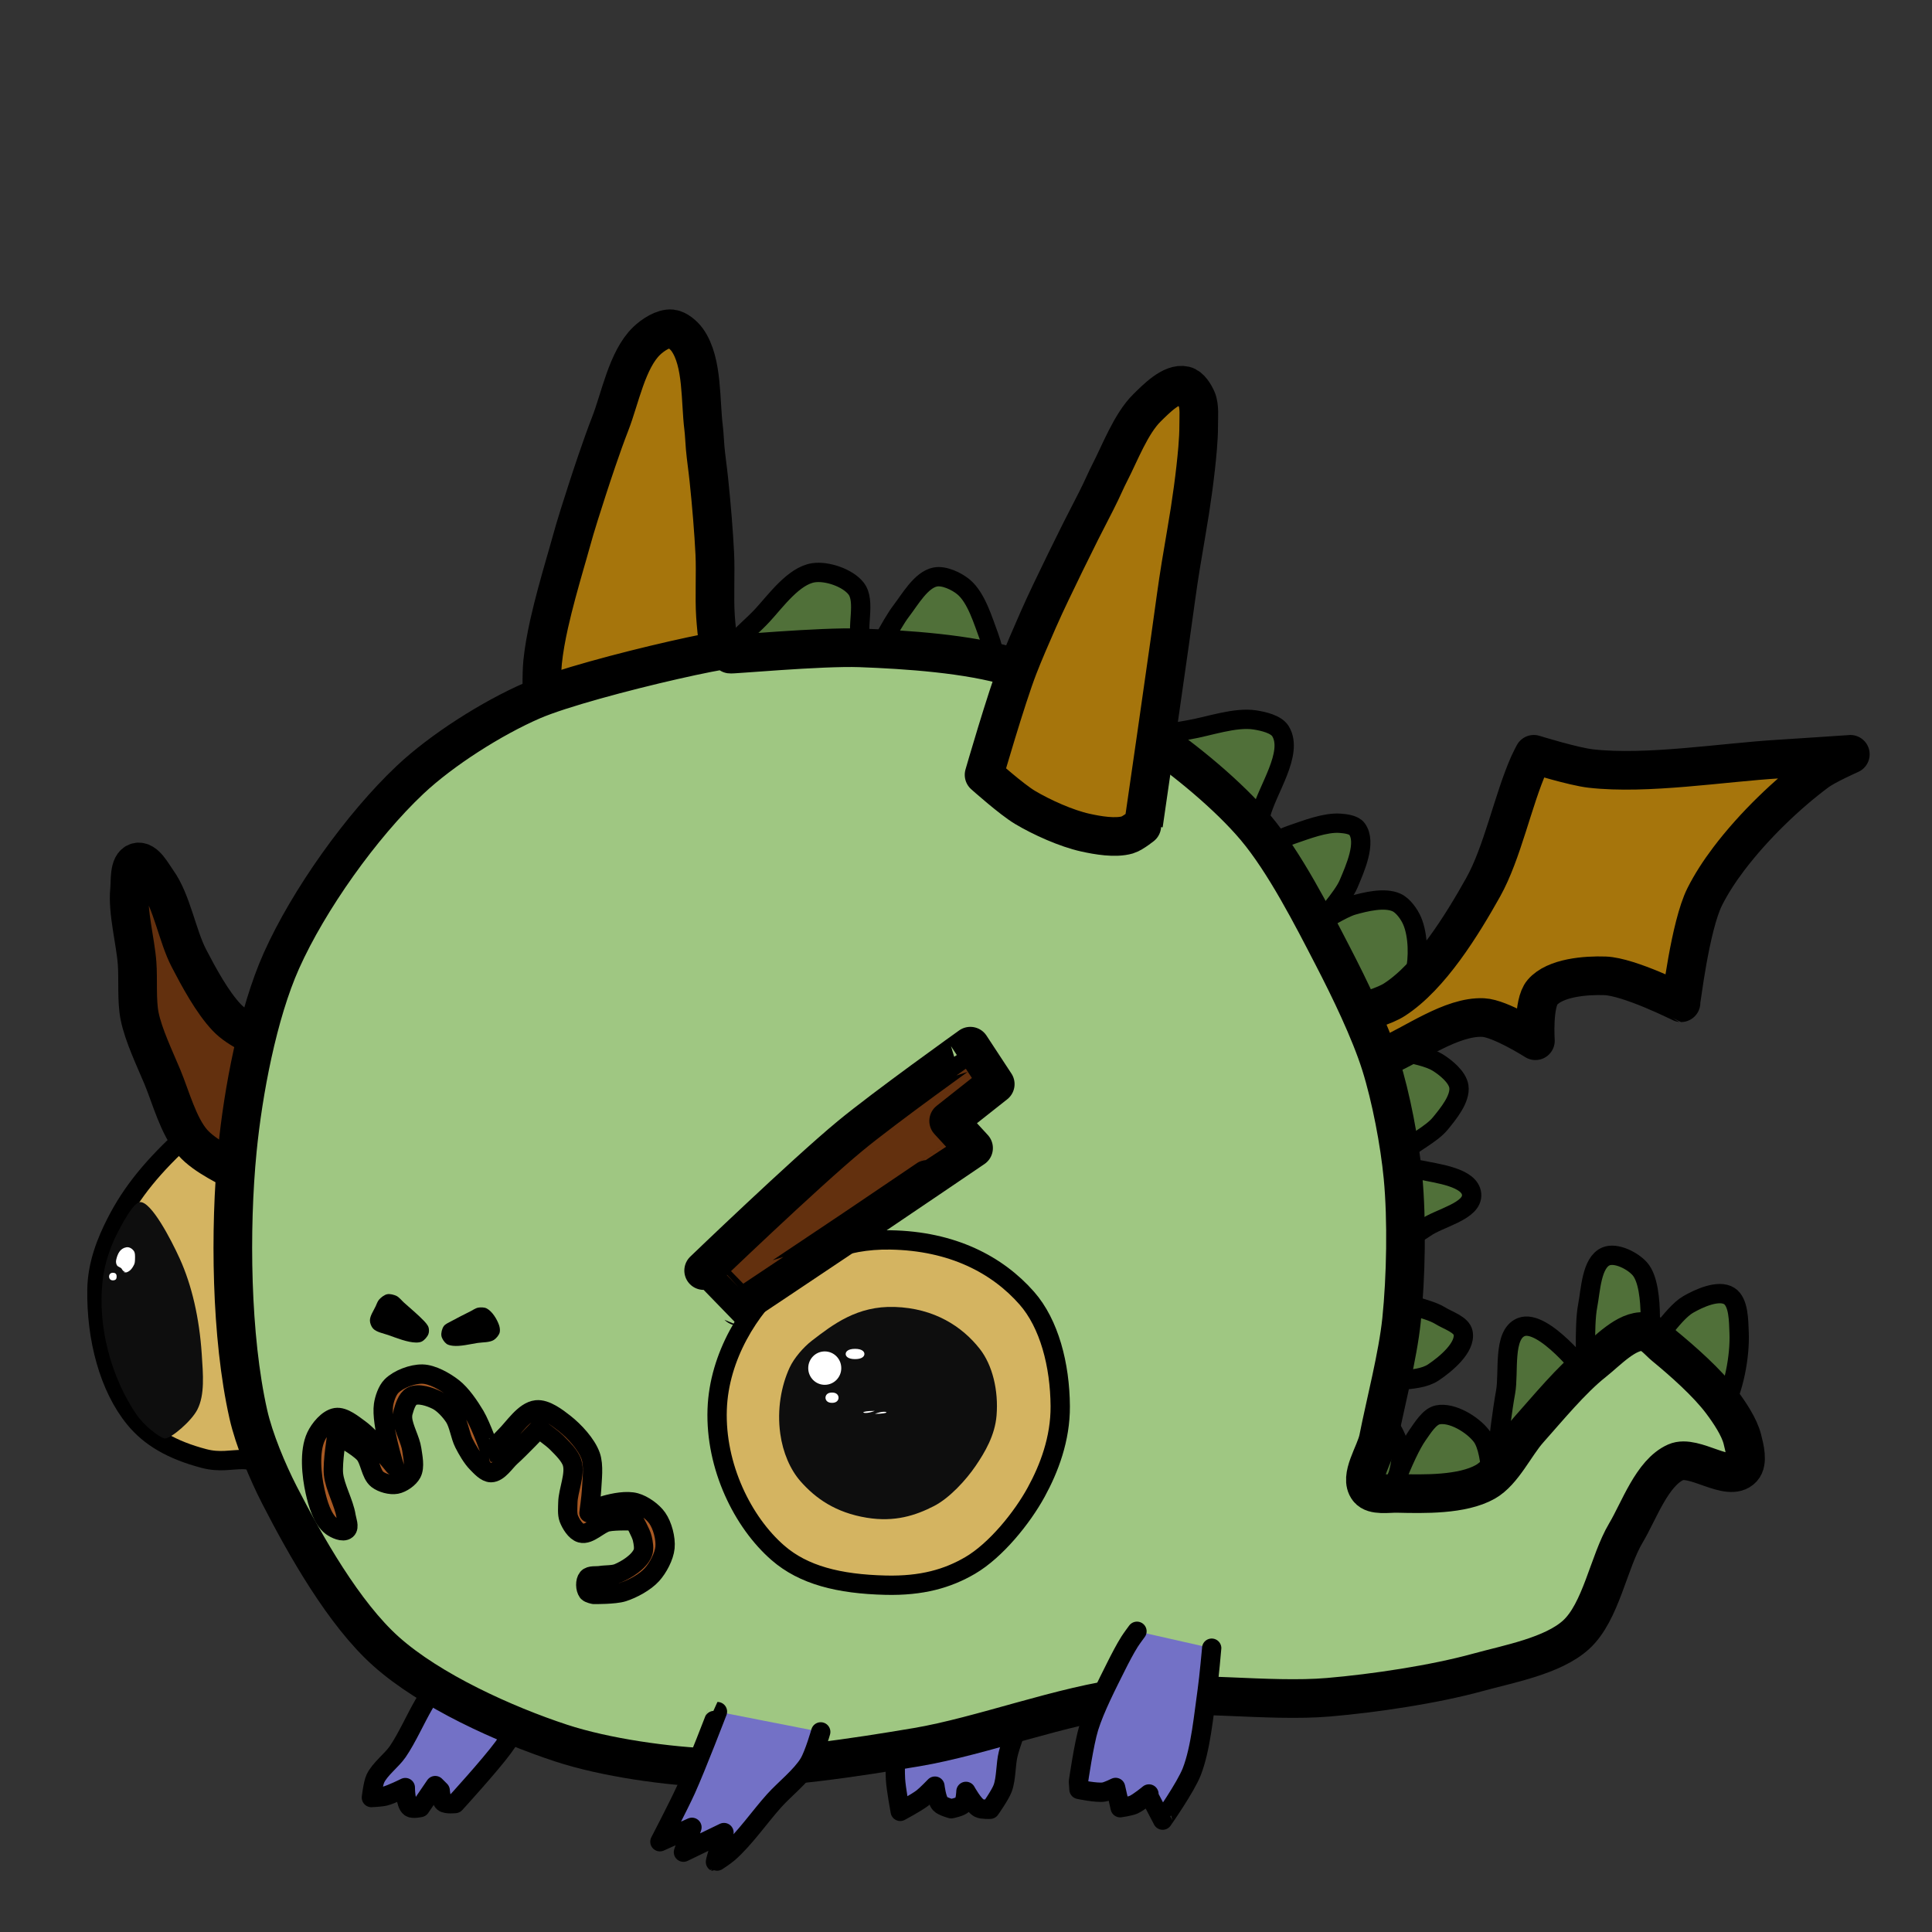 <?xml version="1.0" encoding="utf-8"?>
<!-- Generator: Moho 12.2 build 21774 -->
<!DOCTYPE svg PUBLIC "-//W3C//DTD SVG 1.1//EN" "http://www.w3.org/Graphics/SVG/1.1/DTD/svg11.dtd">
<svg version="1.1" id="Frame_0" xmlns="http://www.w3.org/2000/svg" xmlns:xlink="http://www.w3.org/1999/xlink" width="100px" height="100px">
	<rect width="100%" height="100%" fill="#333333" stroke="none"/>
	<g id="Dragon">
		<path fill="#507039" fill-rule="evenodd" stroke="#000000" stroke-width="1" stroke-linecap="round" stroke-linejoin="round" d="M 36.904 35.580 C 36.527 34.274 38.549 32.845 39.468 31.844 C 40.165 31.085 41.087 29.800 42.106 29.646 C 42.800 29.541 43.865 29.903 44.303 30.452 C 44.841 31.125 44.286 32.505 44.596 33.309 C 44.710 33.605 45.182 34.188 45.182 34.188 C 45.183 34.188 46.108 32.327 46.647 31.624 C 47.102 31.032 47.674 30.011 48.406 29.866 C 48.863 29.775 49.512 30.081 49.871 30.379 C 50.537 30.931 50.885 32.133 51.189 32.943 C 51.476 33.706 51.849 35.580 51.849 35.580 C 51.849 35.580 54.169 34.899 55.145 34.554 C 56.104 34.216 57.418 32.796 58.295 33.309 C 59.213 33.846 58.674 35.764 58.735 36.825 C 58.760 37.264 58.735 38.290 58.735 38.290 C 58.735 38.290 60.681 37.917 61.519 37.778 C 62.549 37.606 63.931 37.099 64.962 37.265 C 65.389 37.333 66.056 37.480 66.280 37.851 C 66.970 38.991 65.577 40.880 65.255 42.173 C 65.107 42.768 64.742 44.151 64.742 44.151 C 64.742 44.151 66.205 43.423 66.866 43.199 C 67.593 42.952 68.592 42.557 69.357 42.612 C 69.634 42.632 70.071 42.682 70.236 42.906 C 70.751 43.604 70.134 44.964 69.797 45.763 C 69.510 46.443 68.332 47.740 68.332 47.740 C 68.332 47.740 69.468 47.017 70.016 46.861 C 70.673 46.675 71.667 46.429 72.287 46.715 C 72.627 46.871 72.946 47.323 73.093 47.667 C 73.413 48.416 73.429 49.586 73.240 50.378 C 72.964 51.529 71.553 52.622 71.189 53.748 C 71.141 53.895 71.115 54.260 71.115 54.260 C 71.116 54.260 73.551 54.459 74.412 54.993 C 74.835 55.256 75.438 55.745 75.511 56.238 C 75.604 56.870 74.962 57.647 74.558 58.143 C 74.084 58.726 73.117 59.155 72.580 59.681 C 72.336 59.922 71.848 60.560 71.848 60.560 C 71.848 60.560 73.038 60.456 73.533 60.560 C 74.389 60.742 76.085 60.935 76.170 61.806 C 76.258 62.698 74.478 63.037 73.753 63.564 C 73.269 63.916 72.441 64.219 72.141 64.736 C 71.830 65.271 71.638 66.237 71.921 66.787 C 72.326 67.574 73.809 67.636 74.558 68.106 C 74.931 68.339 75.645 68.554 75.730 68.985 C 75.881 69.739 74.832 70.609 74.192 71.036 C 73.292 71.637 71.587 71.258 70.676 71.842 C 70.216 72.137 69.504 73.234 69.504 73.234 C 69.504 73.234 70.918 73.012 71.408 73.307 C 71.990 73.657 72.424 74.611 72.507 75.285 C 72.614 76.148 71.701 78.069 71.701 78.069 C 71.702 78.068 72.661 75.277 73.386 74.259 C 73.639 73.905 73.986 73.323 74.412 73.234 C 75.153 73.079 76.225 73.730 76.683 74.333 C 77.341 75.199 77.196 77.922 77.196 77.922 C 77.196 77.922 77.607 73.804 77.928 72.062 C 78.117 71.040 77.770 69.081 78.734 68.692 C 79.888 68.226 82.103 71.109 82.104 71.109 C 82.104 71.109 81.975 68.629 82.177 67.593 C 82.334 66.788 82.371 65.342 83.129 65.029 C 83.650 64.814 84.522 65.260 84.888 65.688 C 85.719 66.664 85.327 69.937 85.327 69.937 C 85.327 69.937 86.554 67.995 87.378 67.520 C 87.942 67.195 88.952 66.734 89.503 67.080 C 90.004 67.395 89.991 68.394 90.016 68.985 C 90.067 70.221 89.738 71.933 89.137 73.014 C 88.978 73.300 88.404 73.820 88.404 73.820 C 88.404 73.820 86.430 71.188 85.181 71.183 C 84.038 71.178 82.921 72.659 82.177 73.527 C 81.122 74.759 80.857 77.247 79.613 78.289 C 77.993 79.645 74.981 80.497 72.873 80.340 C 71.460 80.234 69.382 79.583 68.551 78.435 C 67.377 76.812 68.101 73.770 68.185 71.769 C 68.295 69.173 69.301 65.793 69.430 63.198 C 69.538 61.045 69.769 58.080 69.137 56.019 C 68.673 54.501 67.288 52.810 66.427 51.477 C 64.749 48.878 62.796 45.107 60.489 43.046 C 57.843 40.682 53.486 38.419 50.078 37.431 C 46.732 36.461 41.978 36.717 38.496 36.612 C 37.935 36.595 37.062 36.127 36.904 35.580 Z"/>
		<path fill="#a6750c" fill-rule="evenodd" stroke="#000000" stroke-width="2" stroke-linecap="round" stroke-linejoin="round" d="M 68.251 52.885 C 68.252 52.885 71.152 52.406 72.183 51.738 C 74.048 50.530 75.684 47.861 76.770 45.922 C 77.769 44.138 78.313 41.401 79.145 39.534 C 79.212 39.383 79.391 39.042 79.391 39.042 C 79.391 39.042 81.434 39.677 82.340 39.779 C 85.249 40.109 89.164 39.461 92.087 39.288 C 93.193 39.222 95.772 39.042 95.773 39.042 C 95.773 39.042 94.521 39.596 94.053 39.943 C 92.543 41.062 90.799 42.715 89.483 44.452 C 89.001 45.088 88.565 45.761 88.237 46.414 C 87.481 47.922 87.009 51.901 87.009 51.902 C 87.008 51.902 84.327 50.553 83.077 50.509 C 82.072 50.474 80.490 50.599 79.834 51.362 C 79.339 51.938 79.473 53.867 79.473 53.868 C 79.473 53.868 77.655 52.708 76.768 52.668 C 75.131 52.595 73.198 54.041 71.692 54.687 C 71.146 54.921 69.890 55.506 69.890 55.506 C 69.889 55.506 68.251 52.885 68.251 52.885 Z"/>
		<path fill="none" stroke="#000000" stroke-width="0" stroke-linecap="round" stroke-linejoin="round" d="M 76.770 45.922 C 77.671 48.571 78.572 51.219 79.473 53.868 M 79.391 39.042 C 81.930 43.329 84.469 47.615 87.009 51.902 M 82.340 39.779 C 84.721 41.337 87.102 42.894 89.483 44.452 M 79.391 39.042 C 79.391 39.042 81.434 39.677 82.340 39.779 "/>
		<g id="EyeZP">
			<clipPath id="ec09d576-d529-4b5f-b1c4-ae82fd090ca4">
				<path fill="#d4b461" fill-rule="evenodd" stroke="none" d="M 10.567 75.495 C 8.890 75.055 7.764 74.388 6.976 73.427 C 5.649 71.810 4.977 69.288 5.018 66.736 C 5.040 65.422 5.522 64.245 6.011 63.286 C 6.816 61.706 7.905 60.360 9.736 58.699 C 10.461 58.040 10.962 57.251 11.656 57.359 C 16.176 58.063 15.069 66.647 15.027 72.230 C 15.017 73.462 15.213 74.930 14.407 75.538 C 13.967 75.869 13.123 75.551 12.573 75.545 C 11.971 75.539 11.379 75.707 10.567 75.495 Z"/>
			</clipPath>
			<path fill="#d4b461" fill-rule="evenodd" stroke="#000000" stroke-width="1" stroke-linecap="round" stroke-linejoin="round" d="M 10.567 75.495 C 8.890 75.055 7.764 74.388 6.976 73.427 C 5.649 71.810 4.977 69.288 5.018 66.736 C 5.040 65.422 5.522 64.245 6.011 63.286 C 6.816 61.706 7.905 60.360 9.736 58.699 C 10.461 58.040 10.962 57.251 11.656 57.359 C 16.176 58.063 15.069 66.647 15.027 72.230 C 15.017 73.462 15.213 74.930 14.407 75.538 C 13.967 75.869 13.123 75.551 12.573 75.545 C 11.971 75.539 11.379 75.707 10.567 75.495 Z"/>
			<path fill="#0e0e0e" fill-rule="evenodd" stroke="#000000" stroke-width="0" stroke-linecap="round" stroke-linejoin="round" d="M 7.779 73.983 C 7.328 73.603 7.087 73.269 6.863 72.910 C 6.266 71.952 5.757 70.761 5.475 69.412 C 5.221 68.202 5.201 67.040 5.343 66.037 C 5.432 65.410 5.697 64.591 5.978 64.022 C 6.271 63.430 6.888 62.245 7.247 62.221 C 7.829 62.182 8.859 64.169 9.303 65.146 C 9.932 66.529 10.319 68.231 10.442 70.082 C 10.511 71.135 10.608 72.185 10.217 72.957 C 9.913 73.558 8.863 74.447 8.544 74.455 C 8.417 74.458 8.066 74.226 7.779 73.983 Z" clip-path="url(#ec09d576-d529-4b5f-b1c4-ae82fd090ca4)"/>
			<path fill="#ffffff" fill-rule="evenodd" stroke="none" d="M 5.888 66.268 C 5.697 66.296 5.643 66.152 5.643 66.075 C 5.643 65.997 5.697 65.853 5.888 65.881 C 6.036 65.904 6.036 66.014 6.036 66.075 C 6.036 66.135 6.036 66.246 5.888 66.268 M 6.936 65.468 C 6.861 65.618 6.745 65.802 6.537 65.860 C 6.339 65.808 6.329 65.702 6.285 65.653 C 6.229 65.593 6.103 65.568 6.059 65.499 C 6.012 65.425 5.989 65.323 6.014 65.210 C 6.086 64.888 6.219 64.617 6.537 64.560 C 6.697 64.531 6.842 64.636 6.919 64.737 C 7.000 64.844 6.992 65.002 6.988 65.180 C 6.986 65.296 6.976 65.390 6.936 65.468 M 6.537 65.860 C 6.483 65.875 6.431 65.866 6.395 65.843 Z" clip-path="url(#ec09d576-d529-4b5f-b1c4-ae82fd090ca4)"/>
		</g>
		<path fill="#63300e" fill-rule="evenodd" stroke="#000000" stroke-width="2" stroke-linecap="round" stroke-linejoin="round" d="M 16.702 56.062 C 16.075 54.370 12.979 53.974 11.736 52.664 C 10.983 51.871 10.280 50.562 9.776 49.593 C 9.179 48.447 8.898 46.655 8.142 45.607 C 7.890 45.258 7.511 44.512 7.096 44.626 C 6.665 44.745 6.748 45.619 6.704 46.064 C 6.593 47.202 7.011 48.714 7.096 49.854 C 7.158 50.676 7.063 51.791 7.227 52.599 C 7.427 53.584 8.016 54.808 8.403 55.736 C 8.836 56.772 9.231 58.289 9.972 59.134 C 10.617 59.870 11.865 60.415 12.716 60.898 C 13.402 61.288 14.322 62.330 15.069 62.074 C 16.684 61.520 17.352 57.815 16.702 56.062 Z"/>
		<path fill="#7371c6" fill-rule="evenodd" stroke="#000000" stroke-width="1" stroke-linecap="round" stroke-linejoin="round" d="M 46.596 87.254 C 46.597 87.254 53.342 87.608 53.343 87.608 C 53.343 87.608 52.434 89.797 52.185 90.779 C 52.051 91.304 52.087 92.055 51.898 92.563 C 51.766 92.918 51.248 93.647 51.248 93.647 C 51.248 93.647 50.832 93.667 50.680 93.588 C 50.386 93.436 49.997 92.722 49.997 92.722 C 49.997 92.722 49.981 93.228 49.848 93.381 C 49.719 93.531 49.235 93.620 49.235 93.620 C 49.235 93.620 48.790 93.502 48.663 93.363 C 48.471 93.152 48.392 92.450 48.392 92.450 C 48.392 92.450 47.958 92.903 47.746 93.066 C 47.427 93.311 46.596 93.756 46.596 93.756 C 46.596 93.756 46.380 92.599 46.351 92.097 C 46.268 90.645 46.596 87.255 46.596 87.254 M 23.250 86.075 C 23.250 86.075 27.532 88.087 27.533 88.087 C 27.533 88.087 26.543 89.772 26.048 90.446 C 25.369 91.371 23.559 93.351 23.559 93.351 C 23.559 93.351 23.097 93.402 22.958 93.285 C 22.814 93.164 22.785 92.680 22.785 92.680 C 22.785 92.680 22.527 92.422 22.527 92.422 C 22.527 92.422 21.753 93.557 21.753 93.557 C 21.753 93.557 21.363 93.643 21.236 93.554 C 20.976 93.371 20.979 92.525 20.979 92.525 C 20.979 92.525 20.256 92.885 19.922 92.968 C 19.718 93.019 19.225 93.041 19.224 93.041 C 19.224 93.041 19.303 92.334 19.429 92.061 C 19.658 91.569 20.277 91.115 20.585 90.667 C 21.058 89.979 21.512 88.953 21.932 88.231 C 22.314 87.576 23.250 86.075 23.250 86.075 Z"/>
		<path fill="#a6750c" fill-rule="evenodd" stroke="#000000" stroke-width="2" stroke-linecap="round" stroke-linejoin="round" d="M 37.769 37.652 C 37.769 37.651 37.146 33.622 37.032 31.880 C 36.969 30.920 37.044 29.634 36.998 28.673 C 36.942 27.532 36.826 26.131 36.692 24.850 C 36.630 24.249 36.544 23.689 36.499 23.178 C 36.472 22.865 36.456 22.446 36.417 22.134 C 36.332 21.460 36.322 20.626 36.235 19.793 C 36.150 18.976 35.982 18.163 35.569 17.589 C 35.395 17.348 35.054 17.050 34.758 17.019 C 34.332 16.976 33.782 17.346 33.473 17.643 C 32.459 18.616 32.097 20.621 31.586 21.930 C 31.364 22.500 31.130 23.155 30.899 23.832 C 30.570 24.795 30.248 25.799 29.983 26.638 C 29.836 27.104 29.649 27.729 29.522 28.201 C 29.441 28.503 29.345 28.820 29.249 29.158 C 28.968 30.139 28.659 31.233 28.423 32.290 C 28.271 32.974 28.149 33.647 28.087 34.260 C 27.953 35.595 28.193 38.731 28.193 38.731 C 28.194 38.731 29.262 39.386 29.781 39.468 C 32.136 39.841 37.768 37.652 37.769 37.652 Z"/>
		<path fill="none" stroke="#000000" stroke-width="0" stroke-linecap="round" stroke-linejoin="round" d="M 31.586 21.930 C 33.136 21.218 34.685 20.505 36.235 19.793 C 36.322 20.626 36.332 21.460 36.417 22.134 C 34.578 22.700 32.738 23.266 30.899 23.832 C 30.570 24.795 30.248 25.799 29.983 26.638 C 32.219 26.042 34.456 25.446 36.692 24.850 C 36.826 26.131 36.942 27.532 36.998 28.673 C 34.415 28.834 31.832 28.996 29.249 29.158 C 28.968 30.139 28.659 31.233 28.423 32.290 C 31.293 32.153 34.162 32.017 37.032 31.880 C 36.969 30.920 37.044 29.634 36.998 28.673 M 31.586 21.930 C 31.364 22.500 31.130 23.155 30.899 23.832 "/>
		<path fill="#9fc782" fill-rule="evenodd" stroke="#000000" stroke-width="2" stroke-linecap="round" stroke-linejoin="round" d="M 44.515 33.532 C 46.900 33.621 50.124 33.833 52.407 34.528 C 54.701 35.227 57.558 36.782 59.548 38.119 C 61.341 39.324 63.594 41.185 64.985 42.837 C 66.492 44.626 67.928 47.441 69.002 49.519 C 69.842 51.142 70.914 53.349 71.464 55.092 C 72.000 56.793 72.449 59.148 72.618 60.924 C 72.829 63.134 72.772 66.117 72.544 68.326 C 72.351 70.190 71.711 72.618 71.348 74.457 C 71.192 75.242 70.327 76.446 70.824 77.074 C 71.106 77.429 71.866 77.287 72.319 77.298 C 73.699 77.330 75.679 77.378 76.880 76.700 C 77.796 76.183 78.424 74.793 79.123 74.008 C 80.095 72.919 81.342 71.398 82.488 70.494 C 83.207 69.927 84.193 68.839 85.105 68.924 C 85.489 68.960 85.854 69.426 86.152 69.672 C 87.109 70.460 88.365 71.568 89.110 72.561 C 89.508 73.093 90.026 73.853 90.186 74.499 C 90.295 74.937 90.493 75.674 90.186 76.006 C 89.482 76.768 87.690 75.263 86.741 75.683 C 85.511 76.227 84.845 78.189 84.157 79.344 C 83.255 80.858 82.877 83.434 81.573 84.619 C 80.369 85.712 78.079 86.125 76.512 86.557 C 74.240 87.184 71.110 87.650 68.761 87.849 C 65.671 88.112 61.505 87.495 58.425 87.849 C 55.062 88.236 50.780 89.872 47.443 90.433 C 44.336 90.955 40.147 91.612 36.999 91.510 C 34.579 91.431 31.332 90.975 29.032 90.218 C 26.122 89.261 22.273 87.520 19.988 85.481 C 17.794 83.524 15.811 80.000 14.467 77.386 C 13.852 76.188 13.148 74.511 12.853 73.197 C 11.951 69.195 11.885 63.616 12.285 59.533 C 12.580 56.525 13.335 52.479 14.569 49.721 C 15.976 46.578 18.716 42.730 21.221 40.368 C 22.868 38.815 25.476 37.162 27.553 36.262 C 30.451 35.007 40.755 32.740 37.800 33.854 C 37.658 33.908 42.499 33.457 44.515 33.532 Z"/>
		<g id="Mouth">
			<clipPath id="cbeb7503-795b-4693-8540-9664d33eec9a">
				<path fill="#a85923" fill-rule="evenodd" stroke="none" d="M 30.422 82.399 C 30.485 82.482 30.743 82.528 30.743 82.528 C 30.743 82.528 31.814 82.540 32.244 82.403 C 32.744 82.244 33.392 81.892 33.745 81.503 C 34.058 81.157 34.375 80.566 34.420 80.102 C 34.466 79.631 34.291 78.964 34.020 78.576 C 33.783 78.236 33.294 77.887 32.894 77.776 C 32.439 77.649 31.779 77.781 31.324 77.909 C 31.055 77.984 30.484 78.308 30.484 78.308 C 30.484 78.308 30.602 77.482 30.618 77.125 C 30.642 76.593 30.749 75.851 30.568 75.349 C 30.349 74.742 29.726 74.072 29.217 73.673 C 28.837 73.375 28.247 72.921 27.767 72.973 C 27.132 73.042 26.599 73.903 26.141 74.349 C 25.901 74.582 25.391 75.174 25.391 75.174 C 25.390 75.174 24.906 73.805 24.590 73.273 C 24.306 72.796 23.879 72.162 23.439 71.823 C 23.030 71.506 22.381 71.134 21.864 71.122 C 21.348 71.110 20.625 71.381 20.263 71.747 C 20.040 71.973 19.895 72.408 19.850 72.723 C 19.714 73.673 20.404 75.873 20.405 75.874 C 20.404 75.873 19.249 74.423 18.610 73.965 C 18.279 73.727 17.789 73.311 17.386 73.373 C 16.967 73.438 16.542 73.965 16.361 74.349 C 15.995 75.122 16.124 76.365 16.311 77.200 C 16.441 77.783 16.680 78.647 17.161 79.001 C 17.353 79.142 17.756 79.332 17.937 79.176 C 18.096 79.040 17.943 78.684 17.912 78.476 C 17.810 77.802 17.330 76.978 17.262 76.300 C 17.201 75.693 17.437 74.274 17.437 74.274 C 17.437 74.274 18.522 74.859 18.862 75.249 C 19.155 75.586 19.184 76.302 19.537 76.575 C 19.776 76.760 20.216 76.881 20.513 76.825 C 20.804 76.770 21.176 76.511 21.313 76.250 C 21.485 75.924 21.365 75.388 21.313 75.024 C 21.244 74.528 20.879 73.923 20.838 73.423 C 20.830 73.326 20.837 73.192 20.863 73.098 C 20.938 72.826 21.064 72.404 21.313 72.273 C 21.663 72.090 22.261 72.296 22.614 72.473 C 22.951 72.641 23.308 73.033 23.514 73.348 C 23.751 73.710 23.819 74.314 24.015 74.699 C 24.182 75.028 24.431 75.463 24.690 75.725 C 24.876 75.912 25.151 76.227 25.416 76.225 C 25.811 76.222 26.147 75.663 26.441 75.400 C 26.900 74.990 27.892 73.949 27.892 73.949 C 27.892 73.949 28.569 74.423 28.817 74.674 C 29.096 74.956 29.505 75.345 29.617 75.725 C 29.793 76.318 29.403 77.157 29.392 77.775 C 29.388 78.024 29.352 78.370 29.442 78.601 C 29.549 78.874 29.785 79.273 30.068 79.352 C 30.499 79.471 31.007 78.872 31.444 78.776 C 31.849 78.687 32.825 78.723 32.825 78.723 C 32.825 78.723 33.177 79.335 33.244 79.627 C 33.295 79.846 33.354 80.168 33.269 80.377 C 33.082 80.836 32.451 81.236 31.994 81.427 C 31.735 81.535 31.345 81.507 31.068 81.552 C 30.872 81.585 30.545 81.525 30.418 81.678 C 30.280 81.844 30.292 82.226 30.422 82.399 Z"/>
			</clipPath>
			<path fill="#a85923" fill-rule="evenodd" stroke="none" d="M 30.422 82.399 C 30.485 82.482 30.743 82.528 30.743 82.528 C 30.743 82.528 31.814 82.540 32.244 82.403 C 32.744 82.244 33.392 81.892 33.745 81.503 C 34.058 81.157 34.375 80.566 34.420 80.102 C 34.466 79.631 34.291 78.964 34.020 78.576 C 33.783 78.236 33.294 77.887 32.894 77.776 C 32.439 77.649 31.779 77.781 31.324 77.909 C 31.055 77.984 30.484 78.308 30.484 78.308 C 30.484 78.308 30.602 77.482 30.618 77.125 C 30.642 76.593 30.749 75.851 30.568 75.349 C 30.349 74.742 29.726 74.072 29.217 73.673 C 28.837 73.375 28.247 72.921 27.767 72.973 C 27.132 73.042 26.599 73.903 26.141 74.349 C 25.901 74.582 25.391 75.174 25.391 75.174 C 25.390 75.174 24.906 73.805 24.590 73.273 C 24.306 72.796 23.879 72.162 23.439 71.823 C 23.030 71.506 22.381 71.134 21.864 71.122 C 21.348 71.110 20.625 71.381 20.263 71.747 C 20.040 71.973 19.895 72.408 19.850 72.723 C 19.714 73.673 20.404 75.873 20.405 75.874 C 20.404 75.873 19.249 74.423 18.610 73.965 C 18.279 73.727 17.789 73.311 17.386 73.373 C 16.967 73.438 16.542 73.965 16.361 74.349 C 15.995 75.122 16.124 76.365 16.311 77.200 C 16.441 77.783 16.680 78.647 17.161 79.001 C 17.353 79.142 17.756 79.332 17.937 79.176 C 18.096 79.040 17.943 78.684 17.912 78.476 C 17.810 77.802 17.330 76.978 17.262 76.300 C 17.201 75.693 17.437 74.274 17.437 74.274 C 17.437 74.274 18.522 74.859 18.862 75.249 C 19.155 75.586 19.184 76.302 19.537 76.575 C 19.776 76.760 20.216 76.881 20.513 76.825 C 20.804 76.770 21.176 76.511 21.313 76.250 C 21.485 75.924 21.365 75.388 21.313 75.024 C 21.244 74.528 20.879 73.923 20.838 73.423 C 20.830 73.326 20.837 73.192 20.863 73.098 C 20.938 72.826 21.064 72.404 21.313 72.273 C 21.663 72.090 22.261 72.296 22.614 72.473 C 22.951 72.641 23.308 73.033 23.514 73.348 C 23.751 73.710 23.819 74.314 24.015 74.699 C 24.182 75.028 24.431 75.463 24.690 75.725 C 24.876 75.912 25.151 76.227 25.416 76.225 C 25.811 76.222 26.147 75.663 26.441 75.400 C 26.900 74.990 27.892 73.949 27.892 73.949 C 27.892 73.949 28.569 74.423 28.817 74.674 C 29.096 74.956 29.505 75.345 29.617 75.725 C 29.793 76.318 29.403 77.157 29.392 77.775 C 29.388 78.024 29.352 78.370 29.442 78.601 C 29.549 78.874 29.785 79.273 30.068 79.352 C 30.499 79.471 31.007 78.872 31.444 78.776 C 31.849 78.687 32.825 78.723 32.825 78.723 C 32.825 78.723 33.177 79.335 33.244 79.627 C 33.295 79.846 33.354 80.168 33.269 80.377 C 33.082 80.836 32.451 81.236 31.994 81.427 C 31.735 81.535 31.345 81.507 31.068 81.552 C 30.872 81.585 30.545 81.525 30.418 81.678 C 30.280 81.844 30.292 82.226 30.422 82.399 Z"/>
			<path fill="none" stroke="#000000" stroke-width="1" stroke-linecap="round" stroke-linejoin="round" d="M 30.422 82.399 C 30.485 82.482 30.743 82.528 30.743 82.528 C 30.743 82.528 31.814 82.540 32.244 82.403 C 32.744 82.244 33.392 81.892 33.745 81.503 C 34.058 81.157 34.375 80.566 34.420 80.102 C 34.466 79.631 34.291 78.964 34.020 78.576 C 33.783 78.236 33.294 77.887 32.894 77.776 C 32.439 77.649 31.779 77.781 31.324 77.909 C 31.055 77.984 30.484 78.308 30.484 78.308 C 30.484 78.308 30.602 77.482 30.618 77.125 C 30.642 76.593 30.749 75.851 30.568 75.349 C 30.349 74.742 29.726 74.072 29.217 73.673 C 28.837 73.375 28.247 72.921 27.767 72.973 C 27.132 73.042 26.599 73.903 26.141 74.349 C 25.901 74.582 25.391 75.174 25.391 75.174 C 25.390 75.174 24.906 73.805 24.590 73.273 C 24.306 72.796 23.879 72.162 23.439 71.823 C 23.030 71.506 22.381 71.134 21.864 71.122 C 21.348 71.110 20.625 71.381 20.263 71.747 C 20.040 71.973 19.895 72.408 19.850 72.723 C 19.714 73.673 20.404 75.873 20.405 75.874 C 20.404 75.873 19.249 74.423 18.610 73.965 C 18.279 73.727 17.789 73.311 17.386 73.373 C 16.967 73.438 16.542 73.965 16.361 74.349 C 15.995 75.122 16.124 76.365 16.311 77.200 C 16.441 77.783 16.680 78.647 17.161 79.001 C 17.353 79.142 17.756 79.332 17.937 79.176 C 18.096 79.040 17.943 78.684 17.912 78.476 C 17.810 77.802 17.330 76.978 17.262 76.300 C 17.201 75.693 17.437 74.274 17.437 74.274 C 17.437 74.274 18.522 74.859 18.862 75.249 C 19.155 75.586 19.184 76.302 19.537 76.575 C 19.776 76.760 20.216 76.881 20.513 76.825 C 20.804 76.770 21.176 76.511 21.313 76.250 C 21.485 75.924 21.365 75.388 21.313 75.024 C 21.244 74.528 20.879 73.923 20.838 73.423 C 20.830 73.326 20.837 73.192 20.863 73.098 C 20.938 72.826 21.064 72.404 21.313 72.273 C 21.663 72.090 22.261 72.296 22.614 72.473 C 22.951 72.641 23.308 73.033 23.514 73.348 C 23.751 73.710 23.819 74.314 24.015 74.699 C 24.182 75.028 24.431 75.463 24.690 75.725 C 24.876 75.912 25.151 76.227 25.416 76.225 C 25.811 76.222 26.147 75.663 26.441 75.400 C 26.900 74.990 27.892 73.949 27.892 73.949 C 27.892 73.949 28.569 74.423 28.817 74.674 C 29.096 74.956 29.505 75.345 29.617 75.725 C 29.793 76.318 29.403 77.157 29.392 77.775 C 29.388 78.024 29.352 78.370 29.442 78.601 C 29.549 78.874 29.785 79.273 30.068 79.352 C 30.499 79.471 31.007 78.872 31.444 78.776 C 31.849 78.687 32.825 78.723 32.825 78.723 C 32.825 78.723 33.177 79.335 33.244 79.627 C 33.295 79.846 33.354 80.168 33.269 80.377 C 33.082 80.836 32.451 81.236 31.994 81.427 C 31.735 81.535 31.345 81.507 31.068 81.552 C 30.872 81.585 30.545 81.525 30.418 81.678 C 30.280 81.844 30.292 82.226 30.422 82.399 M 30.743 82.528 C 30.743 82.528 30.743 82.528 30.743 82.528 "/>
			<path fill="#f3d088" fill-rule="evenodd" stroke="none" d="M 28.722 80.273 C 28.114 79.090 26.350 77.938 25.024 77.825 C 23.865 77.726 22.543 78.931 21.452 79.337 C 20.884 79.549 20.075 79.700 19.532 79.969 C 19.130 80.168 18.380 80.363 18.294 80.803 C 18.000 82.298 20.799 83.462 22.210 84.037 C 24.495 84.968 29.832 86.862 30.423 84.467 C 30.609 83.713 29.065 83.181 28.794 82.453 C 28.574 81.859 29.021 80.855 28.722 80.273 Z" clip-path="url(#cbeb7503-795b-4693-8540-9664d33eec9a)"/>
		</g>
		<g id="EyePP">
			<clipPath id="1133551e-0245-416e-bbfa-78ad2ae65f92">
				<path fill="#d4b461" fill-rule="evenodd" stroke="none" d="M 45.837 82.049 C 43.404 81.990 41.583 81.522 40.266 80.377 C 38.440 78.790 37.018 75.902 37.121 72.951 C 37.217 70.197 38.790 67.707 40.489 66.220 C 41.833 65.043 43.591 64.137 46.081 64.178 C 49.295 64.231 51.626 65.462 53.148 67.193 C 54.308 68.513 54.864 70.644 54.878 72.788 C 54.889 74.476 54.300 76.015 53.636 77.228 C 52.901 78.573 51.541 80.250 50.218 81.025 C 49.053 81.707 47.719 82.094 45.837 82.049 Z"/>
			</clipPath>
			<path fill="#d4b461" fill-rule="evenodd" stroke="#000000" stroke-width="1" stroke-linecap="round" stroke-linejoin="round" d="M 45.837 82.049 C 43.404 81.990 41.583 81.522 40.266 80.377 C 38.440 78.790 37.018 75.902 37.121 72.951 C 37.217 70.197 38.790 67.707 40.489 66.220 C 41.833 65.043 43.591 64.137 46.081 64.178 C 49.295 64.231 51.626 65.462 53.148 67.193 C 54.308 68.513 54.864 70.644 54.878 72.788 C 54.889 74.476 54.300 76.015 53.636 77.228 C 52.901 78.573 51.541 80.250 50.218 81.025 C 49.053 81.707 47.719 82.094 45.837 82.049 Z"/>
			<path fill="#0e0e0e" fill-rule="evenodd" stroke="#000000" stroke-width="0" stroke-linecap="round" stroke-linejoin="round" d="M 44.859 78.557 C 43.244 78.292 42.208 77.551 41.433 76.670 C 40.903 76.068 40.521 75.180 40.387 74.211 C 40.212 72.955 40.437 71.724 40.874 70.781 C 41.100 70.293 41.590 69.728 42.016 69.399 C 43.118 68.551 44.369 67.583 46.308 67.647 C 48.363 67.714 49.806 68.661 50.715 69.821 C 51.372 70.659 51.686 71.967 51.582 73.262 C 51.499 74.293 50.977 75.172 50.500 75.873 C 49.994 76.617 49.140 77.544 48.339 77.955 C 47.397 78.438 46.318 78.796 44.859 78.557 Z" clip-path="url(#1133551e-0245-416e-bbfa-78ad2ae65f92)"/>
			<path fill="#ffffff" fill-rule="evenodd" stroke="none" d="M 45.882 73.104 C 45.882 73.134 45.686 73.180 45.283 73.180 C 45.686 73.028 45.882 73.074 45.882 73.104 M 44.685 73.104 C 44.685 73.074 44.881 73.028 45.283 73.028 C 44.881 73.180 44.685 73.134 44.685 73.104 M 43.403 72.345 C 43.403 72.451 43.331 72.612 43.065 72.612 C 42.799 72.612 42.727 72.451 42.727 72.345 C 42.727 72.238 42.799 72.078 43.065 72.078 C 43.331 72.078 43.403 72.238 43.403 72.345 M 44.742 70.082 C 44.742 70.201 44.626 70.348 44.257 70.348 C 43.888 70.348 43.772 70.201 43.772 70.082 C 43.772 69.963 43.888 69.816 44.257 69.816 C 44.626 69.816 44.742 69.963 44.742 70.082 M 43.544 70.814 C 43.544 71.295 43.160 71.678 42.689 71.678 C 42.218 71.678 41.834 71.295 41.834 70.814 C 41.834 70.332 42.218 69.949 42.689 69.949 C 43.160 69.949 43.544 70.332 43.544 70.814 Z" clip-path="url(#1133551e-0245-416e-bbfa-78ad2ae65f92)"/>
		</g>
		<path fill="#a6750c" fill-rule="evenodd" stroke="#000000" stroke-width="2" stroke-linecap="round" stroke-linejoin="round" d="M 53.055 41.791 C 53.928 42.311 55.188 42.877 56.180 43.097 C 56.818 43.238 57.728 43.397 58.356 43.215 C 58.641 43.132 59.190 42.680 59.190 42.679 C 59.190 42.679 59.670 39.372 59.873 37.955 C 60.073 36.553 60.320 34.843 60.551 33.209 C 60.665 32.401 60.778 31.597 60.876 30.874 C 61.015 29.864 61.202 28.727 61.406 27.553 C 61.665 26.067 61.877 24.517 61.988 23.207 C 62.019 22.848 62.047 22.365 62.044 22.007 C 62.040 21.604 62.102 21.037 61.942 20.667 C 61.829 20.407 61.596 20.020 61.320 19.957 C 60.657 19.803 59.852 20.633 59.368 21.110 C 58.536 21.929 57.968 23.448 57.433 24.485 C 57.284 24.772 57.111 25.168 56.971 25.460 C 56.674 26.080 56.300 26.773 55.941 27.491 C 55.397 28.581 54.842 29.712 54.394 30.655 C 54.189 31.085 53.942 31.612 53.729 32.099 C 53.356 32.948 53.004 33.758 52.710 34.513 C 52.074 36.154 50.935 40.105 50.935 40.105 C 50.935 40.105 52.357 41.376 53.055 41.791 Z"/>
		<path fill="#63300e" fill-rule="evenodd" stroke="#000000" stroke-width="2" stroke-linecap="round" stroke-linejoin="round" d="M 49.102 58.021 C 49.102 58.021 51.514 56.114 51.514 56.114 C 51.514 56.113 50.224 54.150 50.224 54.150 C 50.223 54.150 45.793 57.316 43.996 58.802 C 41.618 60.769 36.422 65.763 36.421 65.764 C 36.422 65.764 38.217 67.615 38.217 67.615 C 38.218 67.615 42.426 64.809 44.225 63.599 C 46.079 62.352 50.391 59.424 50.392 59.424 C 50.392 59.424 49.102 58.021 49.102 58.021 Z"/>
		<path fill="#7371c6" fill-rule="evenodd" stroke="none" d="M 37.135 88.593 C 37.135 88.593 42.481 89.642 42.481 89.642 C 42.481 89.642 42.142 90.821 41.872 91.266 C 41.462 91.941 40.608 92.608 40.079 93.195 C 39.355 93.996 38.524 95.194 37.710 95.902 C 37.523 96.065 37.047 96.382 37.033 96.376 C 37.006 96.363 37.473 94.853 37.473 94.853 C 37.473 94.853 35.375 95.868 35.375 95.868 C 35.375 95.868 35.815 94.582 35.815 94.582 C 35.815 94.582 34.157 95.327 34.157 95.327 C 34.157 95.327 35.136 93.447 35.510 92.620 C 36.047 91.433 37.134 88.593 37.135 88.593 M 62.717 85.310 C 62.717 85.310 58.849 84.435 58.849 84.435 C 58.849 84.435 58.569 84.811 58.462 84.981 C 58.231 85.348 57.964 85.862 57.771 86.250 C 57.308 87.178 56.671 88.416 56.362 89.406 C 56.106 90.225 55.820 92.216 55.820 92.216 C 55.820 92.216 55.848 92.620 55.848 92.620 C 55.848 92.620 56.748 92.813 57.131 92.756 C 57.326 92.727 57.743 92.518 57.743 92.518 C 57.743 92.518 57.980 93.567 57.980 93.567 C 57.980 93.567 58.472 93.497 58.666 93.414 C 58.935 93.298 59.469 92.857 59.469 92.856 C 59.469 92.857 60.179 94.210 60.179 94.210 C 60.179 94.210 61.367 92.520 61.686 91.702 C 62.153 90.502 62.304 88.760 62.488 87.485 C 62.582 86.836 62.717 85.311 62.717 85.310 Z"/>
		<path fill="none" stroke="#000000" stroke-width="1" stroke-linecap="round" stroke-linejoin="round" d="M 42.481 89.642 C 42.481 89.642 42.142 90.821 41.872 91.266 C 41.462 91.941 40.608 92.608 40.079 93.195 C 39.355 93.996 38.524 95.194 37.710 95.902 C 37.523 96.065 37.047 96.382 37.033 96.376 C 37.006 96.363 37.473 94.853 37.473 94.853 C 37.473 94.853 35.375 95.868 35.375 95.868 C 35.375 95.868 35.815 94.582 35.815 94.582 C 35.815 94.582 34.157 95.327 34.157 95.327 C 34.157 95.327 35.136 93.447 35.510 92.620 C 36.047 91.433 37.134 88.593 37.135 88.593 M 58.849 84.435 C 58.849 84.435 58.569 84.811 58.462 84.981 C 58.231 85.348 57.964 85.862 57.771 86.250 C 57.308 87.178 56.671 88.416 56.362 89.406 C 56.106 90.225 55.820 92.216 55.820 92.216 C 55.820 92.216 55.848 92.620 55.848 92.620 C 55.848 92.620 56.748 92.813 57.131 92.756 C 57.326 92.727 57.743 92.518 57.743 92.518 C 57.743 92.518 57.980 93.567 57.980 93.567 C 57.980 93.567 58.472 93.497 58.666 93.414 C 58.935 93.298 59.469 92.857 59.469 92.856 C 59.469 92.857 60.179 94.210 60.179 94.210 C 60.179 94.210 61.367 92.520 61.686 91.702 C 62.153 90.502 62.304 88.760 62.488 87.485 C 62.582 86.836 62.717 85.311 62.717 85.310 "/>
		<path fill="#000000" fill-rule="evenodd" stroke="#000000" stroke-width="0" stroke-linecap="round" stroke-linejoin="round" d="M 22.968 68.643 C 22.879 68.770 22.822 68.994 22.848 69.147 C 22.874 69.292 22.996 69.472 23.114 69.559 C 23.196 69.619 23.336 69.645 23.436 69.657 C 23.823 69.702 24.343 69.569 24.728 69.510 C 24.980 69.473 25.346 69.491 25.561 69.356 C 25.683 69.279 25.819 69.117 25.861 68.979 C 25.894 68.868 25.870 68.704 25.833 68.595 C 25.728 68.285 25.475 67.867 25.182 67.720 C 25.062 67.660 24.867 67.661 24.735 67.686 C 24.616 67.709 24.480 67.807 24.372 67.861 C 24.057 68.017 23.640 68.232 23.331 68.399 C 23.206 68.466 23.043 68.536 22.968 68.643 Z"/>
		<path fill="#000000" fill-rule="evenodd" stroke="#000000" stroke-width="0" stroke-linecap="round" stroke-linejoin="round" d="M 22.183 68.710 C 22.212 68.807 22.212 68.953 22.176 69.048 C 22.123 69.193 21.974 69.360 21.839 69.434 C 21.759 69.478 21.632 69.491 21.541 69.490 C 21.093 69.487 20.521 69.251 20.097 69.103 C 19.855 69.017 19.483 68.954 19.309 68.765 C 19.219 68.668 19.149 68.488 19.147 68.356 C 19.141 68.115 19.344 67.830 19.444 67.611 C 19.492 67.507 19.543 67.356 19.619 67.270 C 19.719 67.156 19.891 67.019 20.039 66.989 C 20.185 66.959 20.393 67.015 20.527 67.080 C 20.664 67.148 20.794 67.318 20.907 67.420 C 21.215 67.698 21.641 68.051 21.927 68.351 C 22.026 68.455 22.145 68.583 22.183 68.710 Z"/>
		<path fill="none" stroke="#000000" stroke-width="0" stroke-linecap="round" stroke-linejoin="round" d="M 54.394 30.655 C 54.189 31.085 53.942 31.612 53.729 32.099 C 55.777 34.051 57.825 36.003 59.873 37.955 C 60.073 36.553 60.320 34.843 60.551 33.209 C 58.498 32.358 56.446 31.506 54.394 30.655 C 54.842 29.712 55.397 28.581 55.941 27.491 C 57.586 28.619 59.231 29.746 60.876 30.874 C 61.015 29.864 61.202 28.727 61.406 27.553 C 60.082 26.530 58.757 25.507 57.433 24.485 C 57.968 23.448 58.536 21.929 59.368 21.110 C 60.241 21.809 61.115 22.508 61.988 23.207 C 61.877 24.517 61.665 26.067 61.406 27.553 M 60.551 33.209 C 60.665 32.401 60.778 31.597 60.876 30.874 "/>
	</g>
</svg>
